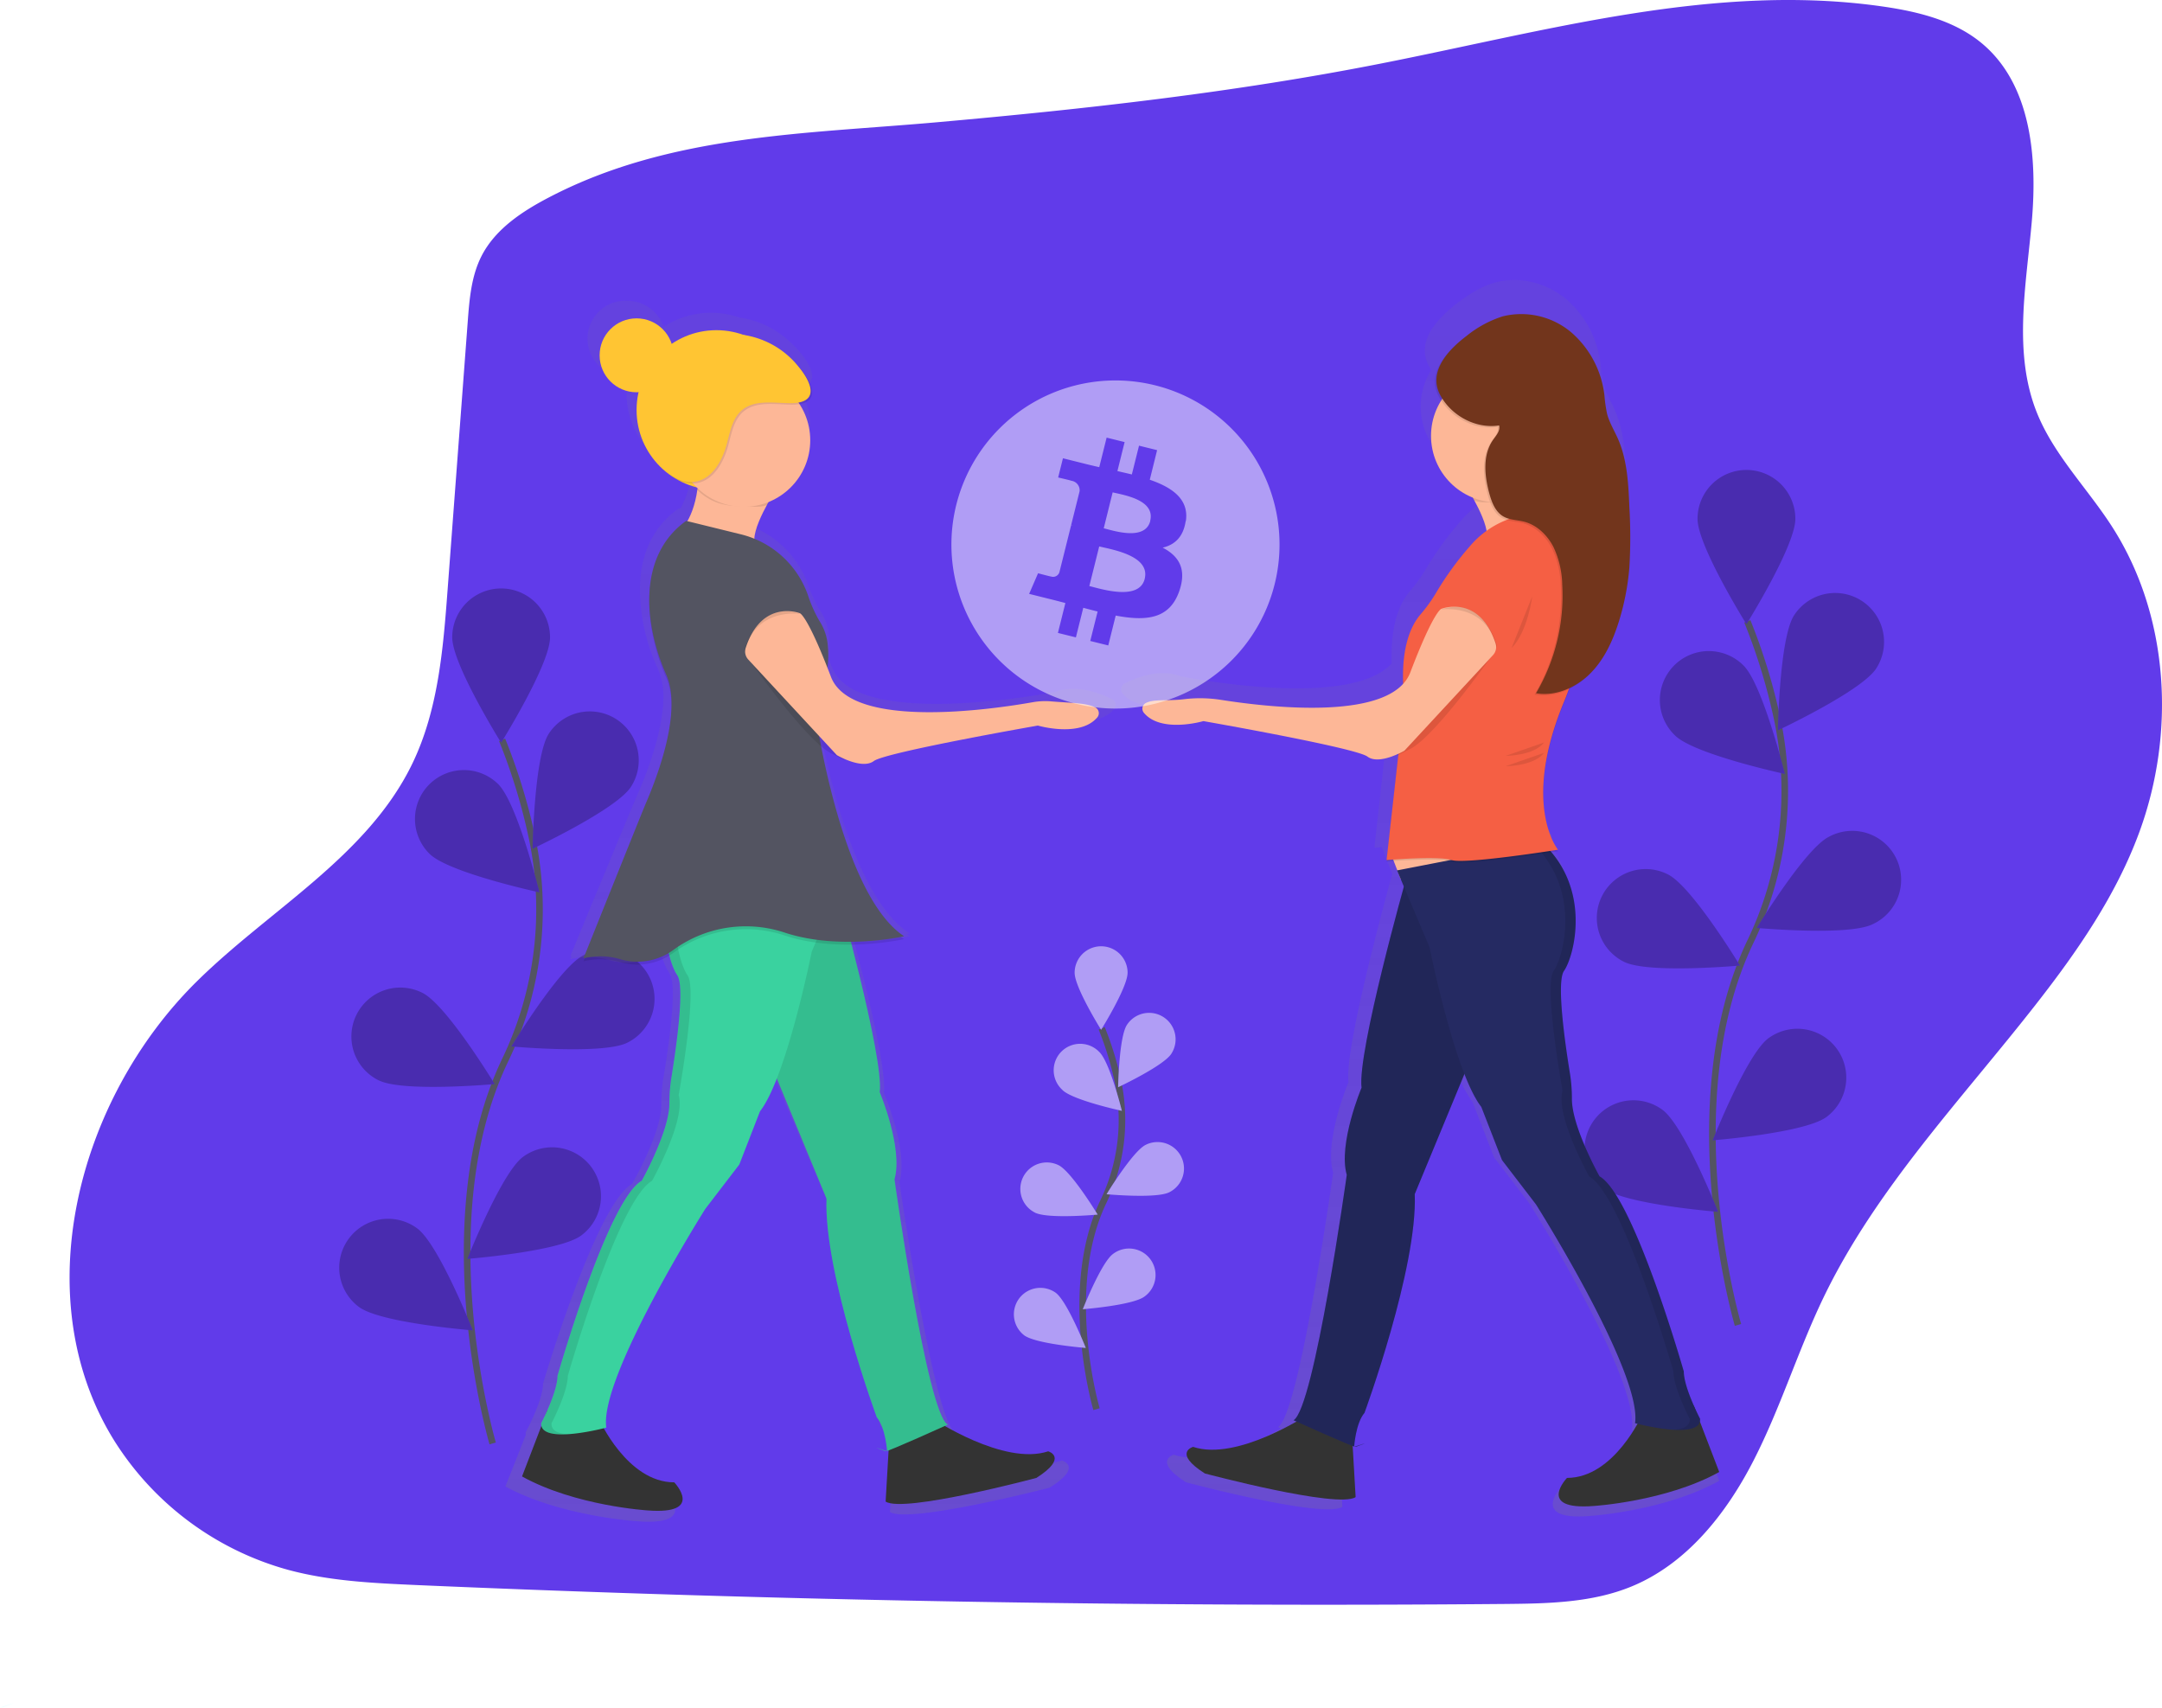 <svg xmlns="http://www.w3.org/2000/svg" xmlns:xlink="http://www.w3.org/1999/xlink" width="659.308" height="520.732" viewBox="0 0 659.308 520.732">
  <defs>
    <linearGradient id="linear-gradient" x1="0.5" y1="1" x2="0.5" gradientUnits="objectBoundingBox">
      <stop offset="0" stop-color="gray" stop-opacity="0.251"/>
      <stop offset="0.54" stop-color="gray" stop-opacity="0.122"/>
      <stop offset="1" stop-color="gray" stop-opacity="0.102"/>
    </linearGradient>
    <linearGradient id="linear-gradient-2" x1="0.5" y1="1" x2="0.5" y2="0" xlink:href="#linear-gradient"/>
    <linearGradient id="linear-gradient-3" x1="0.501" y1="1" x2="0.501" y2="0.003" xlink:href="#linear-gradient"/>
    <linearGradient id="linear-gradient-4" x1="0.5" y1="1" x2="0.5" y2="0" xlink:href="#linear-gradient"/>
  </defs>
  <g id="undraw_btc_p2p_lth5" transform="translate(-0.01 0.005)">
    <path id="Path_1" data-name="Path 1" d="M292.828,127.277c-8.27,4.305-16.554,9.726-20.764,18.043-3.095,6.121-3.659,13.14-4.169,19.968l-6.121,81.518c-1.36,18.166-2.85,36.835-10.78,53.239-13.663,28.259-43.412,44.384-65.747,66.434-36.6,36.134-52.308,97.045-24.824,140.518A91.23,91.23,0,0,0,213,545.853c12.745,3.469,26.062,4.081,39.256,4.672q165.778,7.189,331.78,5.767c13.14-.116,26.64-.34,38.766-5.332,16.751-6.89,28.789-22.056,37.08-38.161s13.6-33.591,21.444-49.914C697.38,429.56,723.5,402.4,746.253,373.267c12.548-16.051,24.294-33.06,31.34-52.172,11.2-30.374,9.243-66.1-8.263-93.339-7.563-11.773-17.86-21.968-23.008-34.978-7.189-18.193-3.176-38.569-1.462-58.055S744.7,92.992,729.7,80.431c-8.277-6.93-19.24-9.664-29.925-11.229-51.151-7.481-102.527,7.325-153.25,17.309-44.758,8.841-90.135,13.9-135.54,17.935C370.681,108.037,329.608,108.132,292.828,127.277Z" transform="translate(-125.251 -67.17)" fill="#613bea"/>
    <path id="Path_2" data-name="Path 2" d="M332.524,613.446s-19.8-67.216,3.713-116.687a106.115,106.115,0,0,0,8.583-66.6,178.546,178.546,0,0,0-9.426-31.285" transform="translate(-182.27 -173.278)" fill="none" stroke="#535461" stroke-miterlimit="10" stroke-width="2"/>
    <path id="Path_3" data-name="Path 3" d="M347.88,345.935c0,8.236-14.915,32.122-14.915,32.122s-14.915-23.886-14.915-32.122a14.915,14.915,0,1,1,29.83,0Z" transform="translate(-180.133 -151.573)" fill="#613bea"/>
    <path id="Path_4" data-name="Path 4" d="M384.059,409.17c-4.475,6.917-29.979,18.86-29.979,18.86s.462-28.157,4.938-35.074a14.916,14.916,0,1,1,25.042,16.214Z" transform="translate(-191.659 -169.207)" fill="#613bea"/>
    <path id="Path_5" data-name="Path 5" d="M379.946,521.4c-7.352,3.707-35.366,1.149-35.366,1.149s14.568-24.056,21.934-27.783A14.915,14.915,0,1,1,379.946,521.4Z" transform="translate(-188.62 -203.442)" fill="#613bea"/>
    <path id="Path_6" data-name="Path 6" d="M359.536,608.5c-6.624,4.9-34.686,7.114-34.686,7.114s10.338-26.2,16.955-31.095A14.914,14.914,0,1,1,359.543,608.5Z" transform="translate(-182.309 -231.727)" fill="#613bea"/>
    <path id="Path_7" data-name="Path 7" d="M305.873,438.063c5.91,5.74,33.434,11.684,33.434,11.684s-6.74-27.341-12.65-33.081a14.915,14.915,0,1,0-20.784,21.4Z" transform="translate(-174.791 -177.622)" fill="#613bea"/>
    <path id="Path_8" data-name="Path 8" d="M281.2,538.27c7.352,3.707,35.366,1.149,35.366,1.149s-14.616-24.076-21.968-27.783a14.915,14.915,0,1,0-13.432,26.634Z" transform="translate(-165.71 -208.838)" fill="#613bea"/>
    <path id="Path_9" data-name="Path 9" d="M273.433,640.555c6.624,4.9,34.686,7.114,34.686,7.114s-10.338-26.2-16.955-31.095a14.914,14.914,0,1,0-17.738,23.982Z" transform="translate(-163.924 -241.983)" fill="#613bea"/>
    <path id="Path_10" data-name="Path 10" d="M347.88,345.935c0,8.236-14.915,32.122-14.915,32.122s-14.915-23.886-14.915-32.122a14.915,14.915,0,1,1,29.83,0Z" transform="translate(-180.133 -151.573)" opacity="0.25"/>
    <path id="Path_11" data-name="Path 11" d="M384.059,409.17c-4.475,6.917-29.979,18.86-29.979,18.86s.462-28.157,4.938-35.074a14.916,14.916,0,1,1,25.042,16.214Z" transform="translate(-191.659 -169.207)" opacity="0.25"/>
    <path id="Path_12" data-name="Path 12" d="M379.946,521.4c-7.352,3.707-35.366,1.149-35.366,1.149s14.568-24.056,21.934-27.783A14.915,14.915,0,1,1,379.946,521.4Z" transform="translate(-188.62 -203.442)" opacity="0.25"/>
    <path id="Path_13" data-name="Path 13" d="M359.536,608.5c-6.624,4.9-34.686,7.114-34.686,7.114s10.338-26.2,16.955-31.095A14.914,14.914,0,1,1,359.543,608.5Z" transform="translate(-182.309 -231.727)" opacity="0.25"/>
    <path id="Path_14" data-name="Path 14" d="M305.873,438.063c5.91,5.74,33.434,11.684,33.434,11.684s-6.74-27.341-12.65-33.081a14.915,14.915,0,1,0-20.784,21.4Z" transform="translate(-174.791 -177.622)" opacity="0.25"/>
    <path id="Path_15" data-name="Path 15" d="M281.2,538.27c7.352,3.707,35.366,1.149,35.366,1.149s-14.616-24.076-21.968-27.783a14.915,14.915,0,1,0-13.432,26.634Z" transform="translate(-165.71 -208.838)" opacity="0.25"/>
    <path id="Path_16" data-name="Path 16" d="M273.433,640.555c6.624,4.9,34.686,7.114,34.686,7.114s-10.338-26.2-16.955-31.095a14.914,14.914,0,1,0-17.738,23.982Z" transform="translate(-163.924 -241.983)" opacity="0.25"/>
    <path id="Path_17" data-name="Path 17" d="M890.9,560.309s-19.8-67.209,3.693-116.68a106.114,106.114,0,0,0,8.583-66.6,178.543,178.543,0,0,0-9.426-31.285" transform="translate(-360.886 -156.282)" fill="none" stroke="#535461" stroke-miterlimit="10" stroke-width="2"/>
    <path id="Path_18" data-name="Path 18" d="M906.26,292.795c0,8.236-14.915,32.122-14.915,32.122s-14.915-23.886-14.915-32.122a14.915,14.915,0,1,1,29.83,0Z" transform="translate(-358.751 -134.575)" fill="#613bea"/>
    <path id="Path_19" data-name="Path 19" d="M942.439,356.07c-4.475,6.917-29.979,18.859-29.979,18.859s.462-28.157,4.938-35.073A14.916,14.916,0,1,1,942.44,356.07Z" transform="translate(-370.277 -152.221)" fill="#613bea"/>
    <path id="Path_20" data-name="Path 20" d="M938.366,468.157c-7.352,3.707-35.366,1.149-35.366,1.149s14.616-24.076,21.968-27.783a14.915,14.915,0,1,1,13.4,26.633Z" transform="translate(-367.251 -186.34)" fill="#613bea"/>
    <path id="Path_21" data-name="Path 21" d="M917.916,555.345c-6.624,4.9-34.686,7.114-34.686,7.114s10.338-26.2,16.955-31.095a14.913,14.913,0,1,1,17.732,23.983Z" transform="translate(-360.927 -214.725)" fill="#613bea"/>
    <path id="Path_22" data-name="Path 22" d="M864.281,384.942c5.91,5.74,33.434,11.684,33.434,11.684s-6.74-27.327-12.63-33.1a14.929,14.929,0,1,0-20.8,21.417Z" transform="translate(-353.417 -160.621)" fill="#613bea"/>
    <path id="Path_23" data-name="Path 23" d="M839.592,485.13c7.352,3.707,35.366,1.149,35.366,1.149S860.37,462.2,853.025,458.5a14.915,14.915,0,1,0-13.432,26.634Z" transform="translate(-344.344 -191.839)" fill="#613bea"/>
    <path id="Path_24" data-name="Path 24" d="M831.813,587.415c6.624,4.9,34.686,7.114,34.686,7.114s-10.338-26.2-16.955-31.095a14.914,14.914,0,1,0-17.738,23.982Z" transform="translate(-342.542 -224.984)" fill="#613bea"/>
    <path id="Path_25" data-name="Path 25" d="M906.26,292.795c0,8.236-14.915,32.122-14.915,32.122s-14.915-23.886-14.915-32.122a14.915,14.915,0,1,1,29.83,0Z" transform="translate(-358.751 -134.575)" opacity="0.25"/>
    <path id="Path_26" data-name="Path 26" d="M942.439,356.07c-4.475,6.917-29.979,18.859-29.979,18.859s.462-28.157,4.938-35.073A14.916,14.916,0,1,1,942.44,356.07Z" transform="translate(-370.277 -152.221)" opacity="0.25"/>
    <path id="Path_27" data-name="Path 27" d="M938.366,468.157c-7.352,3.707-35.366,1.149-35.366,1.149s14.616-24.076,21.968-27.783a14.915,14.915,0,1,1,13.4,26.633Z" transform="translate(-367.251 -186.34)" opacity="0.25"/>
    <path id="Path_28" data-name="Path 28" d="M917.916,555.345c-6.624,4.9-34.686,7.114-34.686,7.114s10.338-26.2,16.955-31.095a14.913,14.913,0,1,1,17.732,23.983Z" transform="translate(-360.927 -214.725)" opacity="0.25"/>
    <path id="Path_29" data-name="Path 29" d="M864.281,384.942c5.91,5.74,33.434,11.684,33.434,11.684s-6.74-27.327-12.63-33.1a14.929,14.929,0,1,0-20.8,21.417Z" transform="translate(-353.417 -160.621)" opacity="0.25"/>
    <path id="Path_30" data-name="Path 30" d="M839.592,485.13c7.352,3.707,35.366,1.149,35.366,1.149S860.37,462.2,853.025,458.5a14.915,14.915,0,1,0-13.432,26.634Z" transform="translate(-344.344 -191.839)" opacity="0.25"/>
    <path id="Path_31" data-name="Path 31" d="M831.813,587.415c6.624,4.9,34.686,7.114,34.686,7.114s-10.338-26.2-16.955-31.095a14.914,14.914,0,1,0-17.738,23.982Z" transform="translate(-342.542 -224.984)" opacity="0.25"/>
    <g id="Group_91" data-name="Group 91" transform="translate(0.214 519.396)" opacity="0.1">
      <path id="Path_32" data-name="Path 32" d="M115.961,832.193c7.549-2.72.925-.5-.381-.068A.979.979,0,0,0,115.961,832.193Z" transform="translate(-115.58 -830.861)" fill="aqua"/>
    </g>
    <g id="Group_92" data-name="Group 92" transform="translate(0.01 520.592)" opacity="0.1">
      <path id="Path_33" data-name="Path 33" d="M115.484,832.681l-.2-.061v.136Z" transform="translate(-115.28 -832.62)" fill="aqua"/>
    </g>
    <path id="Path_34" data-name="Path 34" d="M794.344,542.948a.512.512,0,0,1,.048-.258c.048-.088,0-.048,0-.068a3.148,3.148,0,0,0,0-.51s-.911-1.748-1.972-4.149h0c-1.449-3.3-3.169-7.835-3.169-10.807,0,0-15.894-55.62-26.64-61.693,0,0-8.841-15.745-8.746-24.607a50.11,50.11,0,0,0-.68-8.454c-1.571-9.773-4.19-28.483-1.8-31.9,3.04-4.346,8.107-23.253-3.992-37.529l2.122-.326s-.116-.143-.306-.422l.306-.048s-4.679-5.618-4.679-18.03c.068-7.148,1.68-16.486,6.549-28.245q.966-2.339,1.768-4.632a23.278,23.278,0,0,0,6.121-4.407l.218-.224.252-.238c4.468-4.489,7.175-10.447,9.059-16.493a78.529,78.529,0,0,0,3.3-17.091,161.714,161.714,0,0,0,0-18.955c-.306-7.372-.68-14.963-3.632-21.689-1.163-2.632-2.721-5.121-3.435-7.91a46.308,46.308,0,0,1-.823-5.8,31.01,31.01,0,0,0-10.521-19.948c-5.931-4.9-14.221-7.087-21.641-5.033-4.244,1.177-8.032,3.611-11.562,6.277a39.094,39.094,0,0,0-4.271,3.734c-4.264,4.183-7.481,9.664-4.394,15.425q.34.626.728,1.224a21.029,21.029,0,0,0,9.909,30.653l.551.966h.061c1.612,2.979,3.366,6.7,3.829,9.522a29.29,29.29,0,0,0-5.441,5.026A98.249,98.249,0,0,0,711.3,280.226a49.645,49.645,0,0,1-5.393,7.583c-2.5,2.952-5.441,8.712-5.441,19.431v2.442c-13.174,14.344-64.55,3.829-64.55,3.829-6.189-2.408-13.391.5-16.765,2.2a2.04,2.04,0,0,0-.68,3.122c5.441,6.556,18.826,2.625,18.826,2.625s48.139,8.413,51.879,11.215c2.544,1.911,7.039.354,9.651-.837l-.537.605.68-.333-3.7,33.278h.054l-.054.469s.857-.075,2.224-.17l1.143,2.958h-.1l1.183,2.8h0l.973,2.306c-2.9,10.5-14.609,53.729-13.378,63.6,0,0-7.481,17.758-4.672,27.579,0,0-10.283,73.847-16.826,77.587l.918.415c-6.985,3.992-22.2,11.5-32.7,8,0,0-6.543,1.87,3.741,8.413,0,0,42.065,11.215,47.676,7.481l-.932-16.166.476.17c.068-.911.68-7.6,3.265-10.644,0,0,16.826-45.806,15.894-69.174l15.7-37.95a43.64,43.64,0,0,0,5.325,10.379l6.543,16.826,10.753,14.024s33.652,53.28,31.285,69.174l.789.2c-3.149,5.6-10.984,17.091-22.294,17.091,0,0-9.814,10.283,8.413,8.882,0,0,22.9-1.4,39.726-10.753Z" transform="translate(-276.087 -107.329)" fill="url(#linear-gradient)"/>
    <path id="Path_35" data-name="Path 35" d="M684.454,701.33s-21.634,14.425-35.155,9.916c0,0-6.312,1.8,3.6,8.114,0,0,40.569,10.821,45.976,7.209l-1.36-23.437Z" transform="translate(-285.462 -270.031)" fill="#333"/>
    <path id="Path_36" data-name="Path 36" d="M839.691,700.086s-8.563,19.383-22.988,19.383c0,0-9.467,9.916,8.114,8.563,0,0,22.083-1.36,38.311-10.365l-7.76-20.227Z" transform="translate(-338.831 -268.786)" fill="#333"/>
    <path id="Path_37" data-name="Path 37" d="M623.1,377.718l3.4,8.794,22.07-1.578-2.258-14.874Z" transform="translate(-199.318 -118.379)" fill="#fdb797"/>
    <path id="Path_38" data-name="Path 38" d="M729.547,461.42s-14.874,52.763-13.521,63.557c0,0-7.209,17.125-4.509,26.592,0,0-9.916,71.215-16.228,74.813,0,0,18.363,8.311,18.928,8.114,6.311-2.251-.449,0-.449,0s.449-7.209,3.156-10.365c0,0,16.228-44.173,15.323-66.706l21.634-52.287Z" transform="translate(-300.807 -193.287)" fill="#252a62"/>
    <path id="Path_39" data-name="Path 39" d="M729.547,461.42s-14.874,52.763-13.521,63.557c0,0-7.209,17.125-4.509,26.592,0,0-9.916,71.215-16.228,74.813,0,0,18.363,8.311,18.928,8.114,6.311-2.251-.449,0-.449,0s.449-7.209,3.156-10.365c0,0,16.228-44.173,15.323-66.706l21.634-52.287Z" transform="translate(-300.807 -193.287)" opacity="0.1"/>
    <path id="Path_40" data-name="Path 40" d="M741.69,453.406l9.916,23.437s7.665,38.311,15.779,48.676l6.312,16.227,10.372,13.527s32.455,51.383,30.2,66.706c0,0,20.281,5.441,19.832-1.36,0,0-4.958-9.467-4.958-14.425,0,0-15.323-53.634-25.695-59.5,0,0-8.515-15.187-8.433-23.729a48.345,48.345,0,0,0-.68-8.161c-1.517-9.426-4.04-27.463-1.727-30.762,3.156-4.509,8.563-25.239-6.76-39.215Z" transform="translate(-315.65 -187.98)" fill="#252a62"/>
    <path id="Path_41" data-name="Path 41" d="M853.616,620.639s-4.958-9.467-4.958-14.425c0,0-15.323-53.634-25.695-59.5,0,0-8.515-15.187-8.433-23.729a48.333,48.333,0,0,0-.68-8.161c-1.517-9.426-4.04-27.463-1.727-30.762,3.156-4.509,8.563-25.239-6.76-39.215l-2.612.51c14.65,13.963,9.338,34.25,6.223,38.705s2.72,36.509,2.72,36.509c-2.251,7.665,8.114,26.144,8.114,26.144,10.365,5.863,25.695,59.5,25.695,59.5,0,4.958,4.958,14.425,4.958,14.425.15,2.231-1.966,3.135-4.863,3.346C849.964,624.237,853.82,623.625,853.616,620.639Z" transform="translate(-335.182 -187.986)" opacity="0.1"/>
    <path id="Path_42" data-name="Path 42" d="M772.17,279.79s8.563,13.072,6.311,17.125l22.083-5.441s-5.863-6.311-4.509-21.634Z" transform="translate(-325.4 -132.003)" fill="#fdb797"/>
    <path id="Path_43" data-name="Path 43" d="M792.47,298.13s-18.479-4.081-30.2,9.916a94.9,94.9,0,0,0-9.8,13.425,47.87,47.87,0,0,1-5.2,7.311c-2.931,3.462-6.522,10.923-4.836,26.137L737,403.595s15.779-1.36,19.832,0,32.455-3.156,32.455-3.156-11.27-13.521,1.8-45.071S792.47,298.13,792.47,298.13Z" transform="translate(-314.15 -140.875)" opacity="0.1"/>
    <path id="Path_44" data-name="Path 44" d="M792.47,297.47s-18.479-4.081-30.2,9.916a94.91,94.91,0,0,0-9.8,13.425,47.869,47.869,0,0,1-5.2,7.311c-2.931,3.462-6.522,10.923-4.836,26.137L737,402.935s15.779-1.36,19.832,0,32.455-3.156,32.455-3.156-11.27-13.521,1.8-45.071S792.47,297.47,792.47,297.47Z" transform="translate(-314.15 -140.664)" fill="#f55f44"/>
    <path id="Path_45" data-name="Path 45" d="M771.56,359s-17.581,25.259-25.681,29.769l-4.509,2.251S769.758,359,771.56,359Z" transform="translate(-315.548 -160.524)" opacity="0.1"/>
    <path id="Path_46" data-name="Path 46" d="M718.685,339.837s11.562-4.55,16.52,10.535a3.618,3.618,0,0,1-.775,3.584l-27.014,29.15s-7.665,4.509-11.27,1.8-50.029-10.821-50.029-10.821-12.888,3.788-18.152-2.53a1.952,1.952,0,0,1,.632-3.006c2.517-1.272,6.713-.537,11.664-1.149a41.043,41.043,0,0,1,11.426.238c15.459,2.421,51.879,6.42,57.531-8.427C716.427,340.293,718.685,339.837,718.685,339.837Z" transform="translate(-279.125 -154.188)" fill="#fdb797"/>
    <path id="Path_47" data-name="Path 47" d="M761.24,340.08s13.97-2.251,17.125,11.718v-.9S774.312,335.578,761.24,340.08Z" transform="translate(-321.904 -154.207)" opacity="0.1"/>
    <path id="Path_48" data-name="Path 48" d="M796.75,271.22l-23.92,9.916s1.081,1.646,2.367,3.951c2.333.939,5.557.333,8.223.333,5.441,0,9.42-1.435,13.072-4.958A42.688,42.688,0,0,1,796.75,271.22Z" transform="translate(-325.611 -132.444)" opacity="0.1"/>
    <circle id="Ellipse_5" data-name="Ellipse 5" cx="20.281" cy="20.281" r="20.281" transform="translate(436.405 112.632)" fill="#fdb797"/>
    <path id="Path_49" data-name="Path 49" d="M777.812,242.574c.442,1.564-.857,3.013-1.8,4.339-3.285,4.645-2.68,10.97-1.177,16.452.734,2.686,1.836,5.543,4.237,6.951,1.918,1.122,4.278,1.075,6.427,1.639,3.87,1.013,7,4.081,8.841,7.61a28.334,28.334,0,0,1,2.721,11.6,58.7,58.7,0,0,1-7.991,33.06c6.019,1.027,12.242-1.714,16.561-6.046s6.917-10.072,8.733-15.9a75.729,75.729,0,0,0,3.183-16.479,156.083,156.083,0,0,0,0-18.281c-.292-7.107-.632-14.4-3.5-20.914-1.122-2.544-2.618-4.938-3.312-7.631a44.663,44.663,0,0,1-.8-5.59,29.926,29.926,0,0,0-10.147-19.24,23.655,23.655,0,0,0-20.866-4.849,33.89,33.89,0,0,0-11.127,6.053c-5.482,4.169-11.773,10.882-7.9,18.023C763.264,239.622,770.7,243.689,777.812,242.574Z" transform="translate(-321.092 -112.402)" opacity="0.1"/>
    <path id="Path_50" data-name="Path 50" d="M778.465,241.923c.442,1.564-.857,3.013-1.8,4.339-3.285,4.645-2.68,10.97-1.177,16.452.735,2.686,1.836,5.543,4.237,6.951,1.918,1.122,4.278,1.075,6.427,1.639,3.87,1.013,7,4.081,8.841,7.61a28.336,28.336,0,0,1,2.72,11.6,58.7,58.7,0,0,1-8,33.081c6.019,1.027,12.242-1.714,16.561-6.046s6.917-10.072,8.733-15.9a75.726,75.726,0,0,0,3.183-16.479,156.124,156.124,0,0,0,0-18.281c-.292-7.107-.632-14.4-3.5-20.914-1.122-2.544-2.618-4.938-3.312-7.631a44.642,44.642,0,0,1-.8-5.591,29.925,29.925,0,0,0-10.147-19.24,23.655,23.655,0,0,0-20.866-4.849,33.889,33.889,0,0,0-11.127,6.053c-5.482,4.169-11.773,10.882-7.9,18.023C763.925,238.972,771.351,243.039,778.465,241.923Z" transform="translate(-321.296 -112.2)" fill="#72351c"/>
    <path id="Path_51" data-name="Path 51" d="M790.4,404.161s8.563,0,11.718-4.081" transform="translate(-331.232 -173.665)" opacity="0.1"/>
    <path id="Path_52" data-name="Path 52" d="M790.4,408.8s8.563,0,11.718-4.081" transform="translate(-331.232 -175.149)" opacity="0.1"/>
    <path id="Path_53" data-name="Path 53" d="M799.362,334.51s-1.36,10.821-6.311,15.779" transform="translate(-332.079 -152.69)" opacity="0.1"/>
    <g id="Group_93" data-name="Group 93" transform="translate(271.702 451.791)" opacity="0.1">
      <path id="Path_54" data-name="Path 54" d="M514.923,731.569v-.109l-.163.054Z" transform="translate(-514.76 -731.46)" fill="url(#linear-gradient-2)"/>
    </g>
    <g id="Group_94" data-name="Group 94" transform="translate(268.546 450.836)" opacity="0.1">
      <path id="Path_55" data-name="Path 55" d="M512.963,731.119a.777.777,0,0,0,.306-.054C512.222,730.7,506.923,728.957,512.963,731.119Z" transform="translate(-510.12 -730.055)" fill="url(#linear-gradient-3)"/>
    </g>
    <path id="Path_56" data-name="Path 56" d="M526.779,323.441c-3.441-1.68-10.787-4.55-17.1-2.176,0,0-60.53,12-68.161-7.386q-.537-1.36-1.041-2.618a28.16,28.16,0,0,0,.2-3.829,26.947,26.947,0,0,0-.333-4.7,16.439,16.439,0,0,0-2.564-6.352,41.237,41.237,0,0,1-3.666-7.964,30.15,30.15,0,0,0-17.3-17.683c.116-2.9,2.163-7.175,4.019-10.5h.061l.565-.952a20.784,20.784,0,0,0,13.385-19.24,20.191,20.191,0,0,0-3.46-11.3c6.4-1.029,4.209-6.47.25-11.135a30.426,30.426,0,0,0-2.455-2.571,28.674,28.674,0,0,0-14.031-7.59c-.633-.136-1.272-.238-1.911-.326a26.524,26.524,0,0,0-23.07,2.822A11.888,11.888,0,0,0,378.841,202a11.567,11.567,0,1,0,0,23.124h.68a24.218,24.218,0,0,0-.68,5.556,25.1,25.1,0,0,0,19.4,24.158l.2.184a4.166,4.166,0,0,1-.061.578l.048.041a26.877,26.877,0,0,1-3.183,9.753l-.422-.1c-8.794,6.121-11.977,15.4-11.9,25.076a58.155,58.155,0,0,0,5.441,23.8,21.764,21.764,0,0,1,1.714,8.842c-.17,10.474-4.992,23.042-8.27,30.4-1.3,2.918-20.131,48.458-20.131,48.458l.429-.109-.429,1.034a23.543,23.543,0,0,1,12.3.388,20.125,20.125,0,0,0,15.411-2.176,20.117,20.117,0,0,0,2.564,6.175c2.442,3.4-.224,21.845-1.829,31.5a47.93,47.93,0,0,0-.68,8.352c.088,8.753-8.916,24.3-8.916,24.3-10.963,6-27.171,60.911-27.171,60.911,0,2.938-1.755,7.413-3.23,10.671h0c-1.075,2.374-2.04,4.081-2.04,4.081a2.993,2.993,0,0,0,0,.5v.068a2.558,2.558,0,0,0,.048.258l-6.257,15.785c17.159,9.229,40.514,10.617,40.514,10.617,18.588,1.36,8.583-8.767,8.583-8.767-11.562,0-19.519-11.344-22.736-16.874l.809-.2c-2.38-15.69,31.965-68.3,31.965-68.3l10.963-13.847,6.672-16.683a42.777,42.777,0,0,0,5.441-10.242l16.01,37.447c-.952,23.076,16.207,68.3,16.207,68.3,2.659,3.006,3.258,9.61,3.326,10.508l.483-.163-.952,15.962c5.72,3.693,48.621-7.386,48.621-7.386,10.487-6.461,3.815-8.3,3.815-8.3-10.7,3.455-26.225-3.958-33.326-7.9l.932-.408c-6.672-3.693-17.159-76.6-17.159-76.6,2.863-9.692-4.761-27.2-4.761-27.2.871-6.733-4.611-29.347-9.032-46.03a91.134,91.134,0,0,0,16.9-1.728c-.354-.224-.68-.462-1.041-.68.68-.129,1.041-.211,1.041-.211-14.731-9.42-23.124-41.235-26.749-59.258a19.037,19.037,0,0,0,2.918,2.04l4.761,2.306-.544-.592c2.659,1.177,7.243,2.72,9.841.823,3.815-2.768,52.906-11.072,52.906-11.072s13.6,3.883,19.2-2.591a1.979,1.979,0,0,0-.7-3.135Z" transform="translate(-187.753 -110.301)" fill="url(#linear-gradient-4)"/>
    <circle id="Ellipse_6" data-name="Ellipse 6" cx="24.341" cy="24.341" r="24.341" transform="translate(194.135 100.683)" fill="#ffc533"/>
    <path id="Path_57" data-name="Path 57" d="M449.985,281.78s-8.563,13.072-6.311,17.125l-22.083-5.441s5.863-6.311,4.509-21.634Z" transform="translate(-213.254 -132.639)" fill="#fdb797"/>
    <path id="Path_58" data-name="Path 58" d="M427.55,273.21l23.886,9.916s-1.081,1.646-2.367,3.951c-2.333.939-5.557.333-8.223.333-5.441,0-9.42-1.435-13.072-4.958A45.672,45.672,0,0,0,427.55,273.21Z" transform="translate(-215.161 -133.081)" opacity="0.1"/>
    <circle id="Ellipse_7" data-name="Ellipse 7" cx="20.281" cy="20.281" r="20.281" transform="translate(206.533 113.986)" fill="#fdb797"/>
    <circle id="Ellipse_8" data-name="Ellipse 8" cx="11.269" cy="11.269" r="11.269" transform="translate(182.865 97.078)" fill="#ffc533"/>
    <path id="Path_59" data-name="Path 59" d="M448.345,238.669c-5.074-.088-10.841-1.109-14.643,2.244-2.72,2.408-3.455,6.3-4.38,9.821-1.36,5.291-4.475,11.106-9.889,11.9-3.305.483-6.631-1.163-8.978-3.543s-3.863-5.441-5.3-8.44-2.836-6.121-2.72-9.447c.143-3.951,2.448-7.481,4.8-10.644a44.327,44.327,0,0,1,4.727-5.577,26.524,26.524,0,0,1,39.209,2.646C455.4,232.745,457.5,238.825,448.345,238.669Z" transform="translate(-207.125 -115.277)" opacity="0.1"/>
    <path id="Path_60" data-name="Path 60" d="M447.685,238.009c-5.074-.088-10.841-1.109-14.643,2.244-2.72,2.408-3.455,6.3-4.38,9.821-1.36,5.291-4.475,11.106-9.889,11.9-3.305.483-6.631-1.163-8.978-3.543s-3.863-5.441-5.3-8.44-2.836-6.121-2.72-9.447c.143-3.951,2.448-7.481,4.8-10.644a44.327,44.327,0,0,1,4.727-5.577,26.524,26.524,0,0,1,39.209,2.646C454.731,232.085,456.839,238.165,447.685,238.009Z" transform="translate(-206.914 -115.066)" fill="#ffc533"/>
    <path id="Path_61" data-name="Path 61" d="M526.805,703.32s21.634,14.425,35.155,9.916c0,0,6.311,1.8-3.6,8.114,0,0-40.569,10.82-45.976,7.209l1.36-23.437Z" transform="translate(-242.297 -270.667)" fill="#333"/>
    <path id="Path_62" data-name="Path 62" d="M372.787,702.076s8.563,19.383,22.988,19.383c0,0,9.467,9.916-8.114,8.563,0,0-22.083-1.36-38.311-10.365l7.76-20.227Z" transform="translate(-190.146 -269.423)" fill="#333"/>
    <path id="Path_63" data-name="Path 63" d="M478.4,463.41s14.874,52.736,13.521,63.55c0,0,7.209,17.125,4.509,26.592,0,0,9.916,71.215,16.227,74.813,0,0-18.363,8.311-18.927,8.114-6.311-2.251.449,0,.449,0s-.449-7.209-3.156-10.365c0,0-16.228-44.173-15.323-66.706L454.07,507.121Z" transform="translate(-223.644 -193.923)" fill="#3ad29f"/>
    <path id="Path_64" data-name="Path 64" d="M478.4,463.41s14.874,52.736,13.521,63.55c0,0,7.209,17.125,4.509,26.592,0,0,9.916,71.215,16.227,74.813,0,0-18.363,8.311-18.927,8.114-6.311-2.251.449,0,.449,0s-.449-7.209-3.156-10.365c0,0-16.228-44.173-15.323-66.706L454.07,507.121Z" transform="translate(-223.644 -193.923)" opacity="0.1"/>
    <path id="Path_65" data-name="Path 65" d="M450.367,455.393l-9.916,23.437s-7.665,38.311-15.779,48.676l-6.311,16.228L408,557.254s-32.455,51.383-30.2,66.706c0,0-20.281,5.441-19.832-1.36,0,0,4.958-9.467,4.958-14.425,0,0,15.323-53.634,25.695-59.5,0,0,8.515-15.187,8.433-23.729a48.33,48.33,0,0,1,.68-8.161c1.517-9.426,4.04-27.463,1.727-30.762-3.156-4.509-8.563-25.239,6.76-39.215Z" transform="translate(-192.9 -188.613)" fill="#3ad29f"/>
    <path id="Path_66" data-name="Path 66" d="M358,622.619s4.958-9.467,4.958-14.425c0,0,15.323-53.634,25.695-59.5,0,0,8.515-15.187,8.433-23.729a48.323,48.323,0,0,1,.68-8.161c1.517-9.426,4.04-27.463,1.728-30.762-3.156-4.509-8.563-25.239,6.76-39.215l2.612.51c-14.7,13.97-9.379,34.291-6.264,38.712s-2.72,36.508-2.72,36.508c2.251,7.665-8.114,26.144-8.114,26.144-10.365,5.863-25.695,59.5-25.695,59.5,0,4.958-4.958,14.425-4.958,14.425-.15,2.231,1.966,3.135,4.863,3.346C361.627,626.224,357.771,625.612,358,622.619Z" transform="translate(-192.908 -188.619)" opacity="0.1"/>
    <path id="Path_67" data-name="Path 67" d="M408.212,302l16.751,4.122a28.987,28.987,0,0,1,20.4,18.567,40.909,40.909,0,0,0,3.462,7.781,16.355,16.355,0,0,1,2.421,6.209,30.06,30.06,0,0,1-4,19.669s7.624,57.245,27.422,70.317c0,0-19.322,4.448-36.257-1.054a37.525,37.525,0,0,0-33.53,4.829l-.422.306a18.594,18.594,0,0,1-15.935,3.067,21.628,21.628,0,0,0-11.63-.374s17.812-44.473,19.043-47.329c4.149-9.651,10.95-28.476,6.189-39.181C395.515,334.027,393.094,311.943,408.212,302Z" transform="translate(-198.959 -142.29)" opacity="0.1"/>
    <path id="Path_68" data-name="Path 68" d="M408.212,300.71l16.751,4.121a28.987,28.987,0,0,1,20.4,18.567,40.91,40.91,0,0,0,3.462,7.78,16.355,16.355,0,0,1,2.421,6.209,30.06,30.06,0,0,1-4,19.669s7.624,57.245,27.422,70.317c0,0-19.322,4.448-36.257-1.054a37.525,37.525,0,0,0-33.53,4.829l-.422.306A18.594,18.594,0,0,1,388.53,434.5a21.627,21.627,0,0,0-11.63-.374s17.812-44.473,19.043-47.329c4.149-9.658,10.95-28.483,6.189-39.215C395.515,332.709,393.094,311.531,408.212,300.71Z" transform="translate(-198.959 -141.878)" fill="#535461"/>
    <path id="Path_69" data-name="Path 69" d="M449.76,361s17.581,25.239,25.695,29.748L479.964,393S451.562,361,449.76,361Z" transform="translate(-222.266 -161.164)" opacity="0.1"/>
    <path id="Path_70" data-name="Path 70" d="M466.084,341.827s-11.562-4.55-16.52,10.535a3.618,3.618,0,0,0,.775,3.584L477.354,385.1s7.665,4.509,11.27,1.8,50.029-10.821,50.029-10.821,12.8,3.761,18.1-2.469a2,2,0,0,0-.578-3.074c-2.8-1.408-7.91-1.36-13.412-1.829a21.763,21.763,0,0,0-5.7.258c-11.766,2.088-55.293,8.576-61.51-7.76C468.342,342.276,466.084,341.827,466.084,341.827Z" transform="translate(-222.145 -154.824)" fill="#fdb797"/>
    <path id="Path_71" data-name="Path 71" d="M466.225,342.069s-13.97-2.251-17.125,11.718v-.9S453.154,337.56,466.225,342.069Z" transform="translate(-222.054 -154.842)" opacity="0.1"/>
    <path id="Path_72" data-name="Path 72" d="M641.938,287.779a50.029,50.029,0,1,1-50.029-50.029A50.029,50.029,0,0,1,641.938,287.779Zm-28.565-7.128c.993-6.658-4.081-10.236-11-12.623L604.607,259l-5.516-1.36-2.19,8.78c-1.442-.36-2.924-.68-4.4-1.034l2.2-8.842-5.489-1.36-2.251,9.012q-1.8-.408-3.5-.823h0l-7.57-1.891-1.462,5.863s4.081.932,3.985.993a2.927,2.927,0,0,1,2.557,3.19l-2.564,10.277a4.548,4.548,0,0,1,.571.184l-.578-.143-3.591,14.391a2,2,0,0,1-2.517,1.306c.055.082-3.992-.993-3.992-.993l-2.721,6.284,7.141,1.782c1.36.333,2.632.68,3.911,1.007l-2.272,9.12,5.482,1.36,2.251-9.025q2.183.592,4.373,1.136l-2.244,8.984,5.488,1.36,2.272-9.107c9.358,1.768,16.4,1.054,19.363-7.406,2.387-6.8-.116-10.746-5.046-13.31,3.584-.83,6.291-3.183,7.012-8.059Zm-12.541,17.588c-1.693,6.8-13.174,3.129-16.894,2.21l3.013-12.086c3.707.932,15.643,2.768,13.868,9.875Zm1.7-17.683c-1.551,6.2-11.1,3.047-14.2,2.278l2.72-10.957c3.094.769,13.079,2.21,11.44,8.678Z" transform="translate(-251.733 -121.738)" fill="#fff" opacity="0.5"/>
    <path id="Path_73" data-name="Path 73" d="M604.959,644.376S594.24,607.99,607,581.207a57.478,57.478,0,0,0,4.645-36.046,96.672,96.672,0,0,0-5.108-16.921" transform="translate(-270.564 -214.661)" fill="none" stroke="#535461" stroke-miterlimit="10" stroke-width="2"/>
    <path id="Path_74" data-name="Path 74" d="M613.276,499.531c0,4.461-8.073,17.39-8.073,17.39S597.13,504,597.13,499.531a8.076,8.076,0,1,1,16.153,0Z" transform="translate(-269.407 -202.894)" fill="#613bea"/>
    <path id="Path_75" data-name="Path 75" d="M632.858,533.784c-2.421,3.741-16.228,10.2-16.228,10.2s.252-15.241,2.673-18.989a8.075,8.075,0,0,1,13.555,8.78Z" transform="translate(-275.645 -212.445)" fill="#613bea"/>
    <path id="Path_76" data-name="Path 76" d="M630.616,594.528c-3.979,2.04-19.166.619-19.166.619s7.91-13.031,11.9-15.044a8.074,8.074,0,0,1,7.27,14.419Z" transform="translate(-273.988 -230.974)" fill="#613bea"/>
    <path id="Path_77" data-name="Path 77" d="M619.575,641.689c-3.584,2.652-18.785,3.849-18.785,3.849s5.6-14.18,9.181-16.833a8.075,8.075,0,1,1,9.6,12.983Z" transform="translate(-270.578 -246.292)" fill="#613bea"/>
    <path id="Path_78" data-name="Path 78" d="M590.455,549.322c3.2,3.108,18.1,6.325,18.1,6.325s-3.652-14.806-6.849-17.907A8.073,8.073,0,1,0,590.455,549.3Z" transform="translate(-266.425 -216.904)" fill="#613bea"/>
    <path id="Path_79" data-name="Path 79" d="M577.194,603.661c3.979,2.04,19.166.619,19.166.619s-7.917-13.031-11.868-15.037a8.074,8.074,0,0,0-7.271,14.419Z" transform="translate(-261.618 -233.898)" fill="#613bea"/>
    <path id="Path_80" data-name="Path 80" d="M572.97,659.039c3.584,2.652,18.785,3.849,18.785,3.849s-5.6-14.18-9.181-16.833a8.075,8.075,0,0,0-9.6,12.983Z" transform="translate(-260.632 -251.842)" fill="#613bea"/>
    <path id="Path_81" data-name="Path 81" d="M613.276,499.531c0,4.461-8.073,17.39-8.073,17.39S597.13,504,597.13,499.531a8.076,8.076,0,1,1,16.153,0Z" transform="translate(-269.407 -202.894)" fill="#fff" opacity="0.5"/>
    <path id="Path_82" data-name="Path 82" d="M632.858,533.784c-2.421,3.741-16.228,10.2-16.228,10.2s.252-15.241,2.673-18.989a8.075,8.075,0,0,1,13.555,8.78Z" transform="translate(-275.645 -212.445)" fill="#fff" opacity="0.5"/>
    <path id="Path_83" data-name="Path 83" d="M630.616,594.528c-3.979,2.04-19.166.619-19.166.619s7.91-13.031,11.9-15.044a8.074,8.074,0,0,1,7.27,14.419Z" transform="translate(-273.988 -230.974)" fill="#fff" opacity="0.5"/>
    <path id="Path_84" data-name="Path 84" d="M619.575,641.689c-3.584,2.652-18.785,3.849-18.785,3.849s5.6-14.18,9.181-16.833a8.075,8.075,0,1,1,9.6,12.983Z" transform="translate(-270.578 -246.292)" fill="#fff" opacity="0.5"/>
    <path id="Path_85" data-name="Path 85" d="M590.455,549.322c3.2,3.108,18.1,6.325,18.1,6.325s-3.652-14.806-6.849-17.907A8.073,8.073,0,1,0,590.455,549.3Z" transform="translate(-266.425 -216.904)" fill="#fff" opacity="0.5"/>
    <path id="Path_86" data-name="Path 86" d="M577.194,603.661c3.979,2.04,19.166.619,19.166.619s-7.917-13.031-11.868-15.037a8.074,8.074,0,0,0-7.271,14.419Z" transform="translate(-261.618 -233.898)" fill="#fff" opacity="0.5"/>
    <path id="Path_87" data-name="Path 87" d="M572.97,659.039c3.584,2.652,18.785,3.849,18.785,3.849s-5.6-14.18-9.181-16.833a8.075,8.075,0,0,0-9.6,12.983Z" transform="translate(-260.632 -251.842)" fill="#fff" opacity="0.5"/>
  </g>
</svg>
